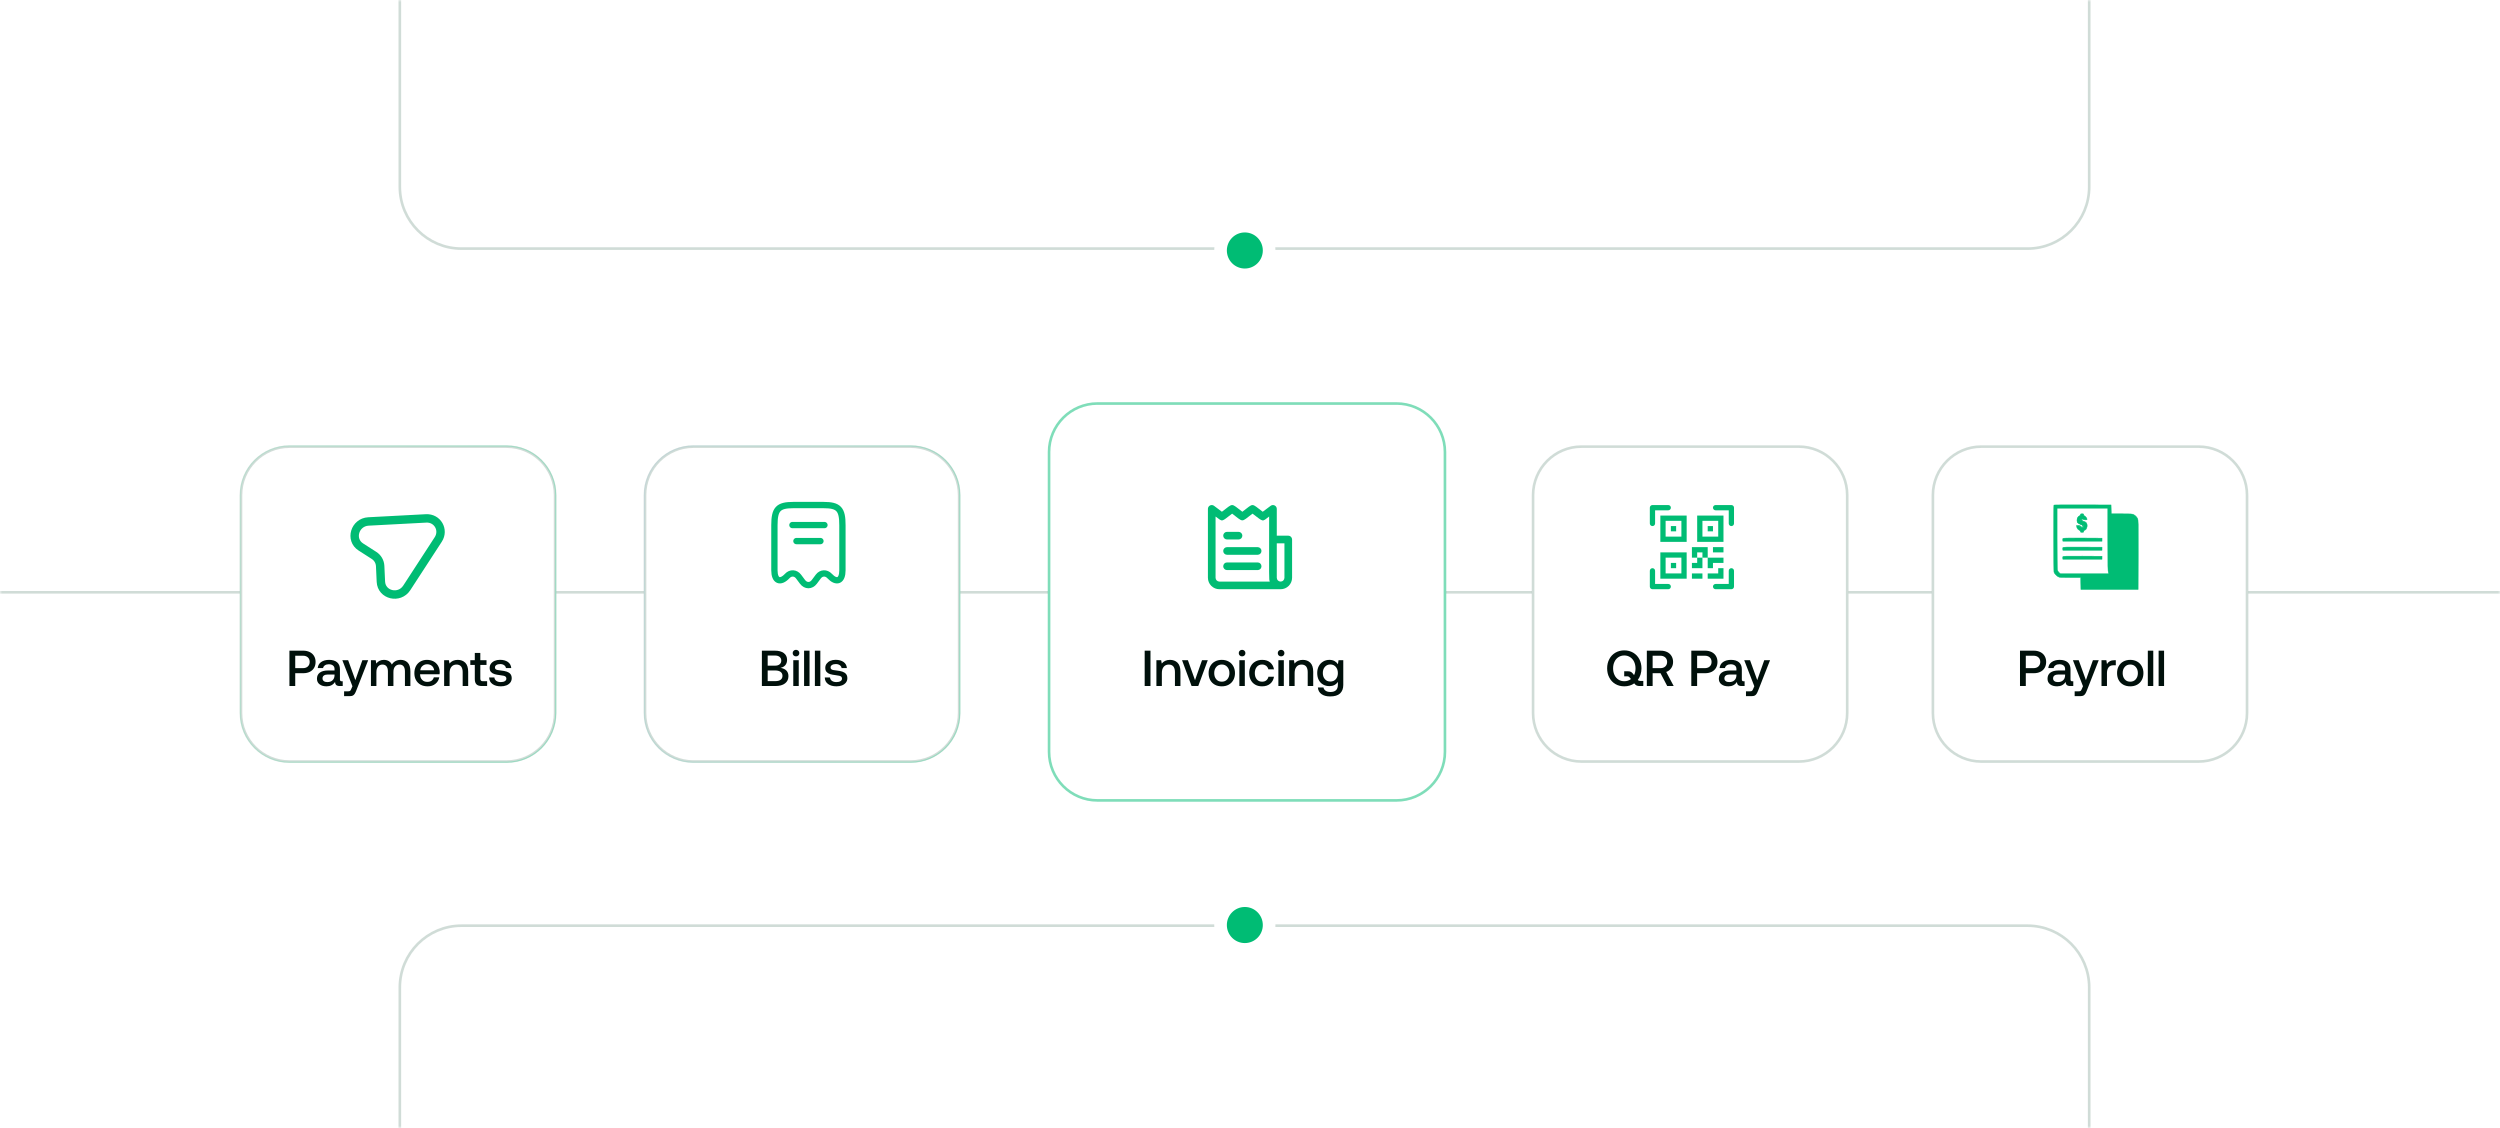<svg width="594" height="268" viewBox="0 0 594 268" fill="none" xmlns="http://www.w3.org/2000/svg">
<mask id="mask0_1_379" style="mask-type:luminance" maskUnits="userSpaceOnUse" x="0" y="0" width="594" height="268">
<path d="M585.12 0H8.88C3.976 0 0 5.136 0 11.471V256.529C0 262.864 3.976 268 8.88 268H585.12C590.024 268 594 262.864 594 256.529V11.471C594 5.136 590.024 0 585.12 0Z" fill="white"/>
</mask>
<g mask="url(#mask0_1_379)">
<path d="M671.033 -32.873H-79.359C-87.452 -32.873 -94.012 -26.296 -94.012 -18.183V126.04C-94.012 134.153 -87.452 140.73 -79.359 140.73H671.033C679.125 140.73 685.685 134.153 685.685 126.04V-18.183C685.685 -26.296 679.125 -32.873 671.033 -32.873Z" stroke="#A3BAB1" stroke-opacity="0.5" stroke-width="0.63"/>
<g filter="url(#filter0_d_1_379)">
<path d="M120.392 103.357H68.758C62.264 103.357 57 108.634 57 115.144V166.907C57 173.417 62.264 178.695 68.758 178.695H120.392C126.885 178.695 132.15 173.417 132.15 166.907V115.144C132.15 108.634 126.885 103.357 120.392 103.357Z" fill="url(#paint0_linear_1_379)"/>
<path d="M120.392 103.613H68.759C62.406 103.613 57.256 108.775 57.256 115.144V166.907C57.256 173.275 62.406 178.438 68.759 178.438H120.392C126.745 178.438 131.895 173.275 131.895 166.907V115.144C131.895 108.775 126.745 103.613 120.392 103.613Z" fill="white" stroke="#A3BAB1" stroke-opacity="0.5" stroke-width="0.628"/>
</g>
<path d="M107.741 116.441H82.207C75.713 116.441 70.449 121.718 70.449 128.228V153.826C70.449 160.336 75.713 165.613 82.207 165.613H107.741C114.235 165.613 119.499 160.336 119.499 153.826V128.228C119.499 121.718 114.235 116.441 107.741 116.441Z" fill="white"/>
<path d="M104.13 128.174L96.648 139.68C94.874 142.412 90.646 141.401 90.499 138.211L90.327 134.494C90.279 133.461 89.738 132.525 88.868 131.967L85.734 129.959C83.046 128.237 84.289 124.079 87.537 123.9L101.242 123.173C103.939 123.03 105.602 125.91 104.13 128.174Z" stroke="#00BC74" stroke-width="2" stroke-linecap="round" stroke-linejoin="round"/>
<path d="M72.08 154.6C72.656 154.6 73.16 154.72 73.604 154.936C74.036 155.152 74.384 155.464 74.624 155.872C74.864 156.28 74.984 156.748 74.984 157.276C74.984 157.816 74.864 158.284 74.624 158.692C74.384 159.1 74.036 159.412 73.604 159.628C73.16 159.844 72.656 159.952 72.08 159.952H70.148V163H68.768V154.6H72.08ZM70.148 158.752H71.96C72.452 158.752 72.848 158.62 73.136 158.356C73.424 158.092 73.58 157.732 73.58 157.276C73.58 156.82 73.436 156.46 73.148 156.196C72.86 155.932 72.464 155.8 71.972 155.8H70.148V158.752ZM81.43 161.872V163H80.746C80.338 163 80.05 162.916 79.882 162.748C79.702 162.58 79.618 162.34 79.618 162.016C79.15 162.724 78.478 163.072 77.59 163.072C76.894 163.072 76.342 162.916 75.934 162.592C75.514 162.28 75.31 161.836 75.31 161.272C75.31 160.648 75.526 160.156 75.982 159.82C76.426 159.484 77.074 159.304 77.938 159.304H79.486V158.932C79.486 158.596 79.366 158.32 79.126 158.128C78.886 157.936 78.55 157.828 78.13 157.828C77.746 157.828 77.434 157.912 77.194 158.08C76.954 158.248 76.81 158.464 76.762 158.728H75.49C75.55 158.116 75.826 157.636 76.306 157.3C76.786 156.964 77.41 156.784 78.19 156.784C79.006 156.784 79.642 156.976 80.098 157.36C80.542 157.744 80.77 158.296 80.77 159.016V161.44C80.77 161.728 80.902 161.872 81.178 161.872H81.43ZM79.486 160.264H77.878C77.47 160.264 77.17 160.348 76.954 160.504C76.738 160.66 76.63 160.888 76.63 161.188C76.63 161.452 76.726 161.668 76.93 161.824C77.134 161.992 77.41 162.064 77.77 162.064C78.298 162.064 78.718 161.92 79.018 161.632C79.318 161.344 79.474 160.96 79.486 160.48V160.264ZM82.716 156.856L84.433 161.596L86.1 156.856H87.481L84.697 163.96C84.552 164.332 84.421 164.62 84.3 164.812C84.18 165.004 84.025 165.16 83.856 165.256C83.677 165.352 83.436 165.4 83.148 165.4H81.757V164.26H82.668C82.909 164.26 83.088 164.224 83.184 164.152C83.281 164.08 83.376 163.9 83.484 163.636L83.737 163.048L81.337 156.856H82.716ZM96.872 157.444C97.292 157.876 97.508 158.572 97.508 159.532V163H96.212V159.544C96.212 159.016 96.104 158.608 95.888 158.32C95.672 158.044 95.348 157.9 94.928 157.9C94.472 157.9 94.124 158.068 93.86 158.38C93.596 158.692 93.476 159.124 93.476 159.676V163H92.168V159.544C92.168 159.004 92.048 158.596 91.832 158.32C91.616 158.044 91.292 157.9 90.872 157.9C90.428 157.9 90.08 158.068 89.816 158.392C89.552 158.728 89.432 159.16 89.432 159.712V163H88.136V156.856H89.264L89.408 157.66C89.84 157.084 90.44 156.796 91.208 156.784C91.64 156.784 92.012 156.88 92.348 157.06C92.672 157.252 92.924 157.528 93.104 157.9C93.32 157.552 93.596 157.276 93.956 157.084C94.304 156.892 94.724 156.784 95.228 156.784C95.9 156.784 96.44 157.012 96.872 157.444ZM98.827 158.284C99.079 157.804 99.427 157.444 99.883 157.18C100.339 156.916 100.855 156.784 101.443 156.784C102.031 156.784 102.547 156.904 103.003 157.144C103.459 157.384 103.807 157.732 104.071 158.164C104.335 158.608 104.467 159.124 104.479 159.712C104.479 159.88 104.467 160.036 104.443 160.204H99.811V160.276C99.835 160.816 100.003 161.236 100.315 161.548C100.615 161.86 101.023 162.016 101.527 162.016C101.923 162.016 102.259 161.932 102.535 161.74C102.799 161.548 102.979 161.284 103.075 160.936H104.371C104.251 161.56 103.951 162.076 103.459 162.472C102.967 162.88 102.355 163.072 101.623 163.072C100.975 163.072 100.423 162.952 99.943 162.688C99.463 162.424 99.103 162.064 98.839 161.584C98.575 161.116 98.455 160.564 98.455 159.94C98.455 159.316 98.575 158.764 98.827 158.284ZM103.159 159.256C103.099 158.812 102.919 158.464 102.619 158.212C102.319 157.96 101.947 157.828 101.491 157.828C101.059 157.828 100.699 157.96 100.387 158.224C100.075 158.488 99.907 158.824 99.859 159.256H103.159ZM110.543 157.456C110.999 157.912 111.239 158.632 111.239 159.616V163H109.931V159.688C109.931 159.112 109.799 158.668 109.559 158.356C109.307 158.056 108.947 157.9 108.467 157.9C107.951 157.9 107.543 158.08 107.255 158.44C106.967 158.8 106.823 159.28 106.823 159.904V163H105.527V156.856H106.655L106.799 157.66C107.255 157.084 107.915 156.784 108.767 156.784C109.487 156.784 110.087 157.012 110.543 157.456ZM112.813 157.996H111.745V156.856H112.813V155.14H114.121V156.856H115.597V157.996H114.121V161.2C114.121 161.44 114.169 161.62 114.265 161.716C114.361 161.812 114.517 161.86 114.757 161.86H115.741V163H114.493C113.905 163 113.473 162.868 113.209 162.592C112.945 162.328 112.813 161.908 112.813 161.332V157.996ZM117.469 160.972C117.493 161.296 117.637 161.56 117.913 161.764C118.189 161.968 118.549 162.064 118.993 162.064C119.377 162.064 119.701 161.992 119.941 161.848C120.181 161.704 120.313 161.5 120.313 161.248C120.313 161.044 120.253 160.888 120.145 160.78C120.025 160.684 119.881 160.612 119.689 160.564C119.497 160.516 119.209 160.468 118.825 160.42C118.285 160.36 117.841 160.276 117.493 160.168C117.145 160.06 116.869 159.892 116.653 159.652C116.437 159.412 116.341 159.1 116.341 158.692C116.341 158.32 116.437 157.984 116.653 157.696C116.869 157.408 117.157 157.18 117.529 157.012C117.901 156.856 118.321 156.772 118.801 156.772C119.569 156.772 120.205 156.952 120.685 157.288C121.165 157.636 121.429 158.116 121.477 158.74H120.217C120.181 158.464 120.037 158.236 119.797 158.056C119.545 157.876 119.233 157.78 118.861 157.78C118.477 157.78 118.177 157.852 117.949 157.996C117.709 158.14 117.601 158.344 117.601 158.584C117.601 158.776 117.649 158.908 117.769 159.004C117.889 159.1 118.033 159.16 118.213 159.196C118.381 159.232 118.669 159.268 119.065 159.316C119.593 159.376 120.037 159.46 120.397 159.58C120.757 159.7 121.045 159.88 121.261 160.132C121.477 160.384 121.585 160.72 121.585 161.152C121.585 161.536 121.465 161.884 121.249 162.172C121.021 162.46 120.709 162.688 120.325 162.844C119.929 163 119.485 163.072 119.005 163.072C118.177 163.072 117.505 162.892 117.001 162.52C116.497 162.148 116.233 161.632 116.221 160.972H117.469Z" fill="#00100B"/>
<g filter="url(#filter1_d_1_379)">
<path d="M216.392 103.352H164.758C158.264 103.352 153 108.629 153 115.14V166.902C153 173.412 158.264 178.69 164.758 178.69H216.392C222.885 178.69 228.15 173.412 228.15 166.902V115.14C228.15 108.629 222.885 103.352 216.392 103.352Z" fill="url(#paint1_linear_1_379)"/>
<path d="M216.392 103.608H164.758C158.406 103.608 153.256 108.771 153.256 115.139V166.902C153.256 173.271 158.406 178.433 164.758 178.433H216.392C222.745 178.433 227.894 173.271 227.894 166.902V115.139C227.894 108.771 222.745 103.608 216.392 103.608Z" fill="white" stroke="#A3BAB1" stroke-opacity="0.5" stroke-width="0.628"/>
</g>
<path d="M203.339 116.435H177.806C171.312 116.435 166.047 121.712 166.047 128.223V153.82C166.047 160.33 171.312 165.608 177.806 165.608H203.339C209.833 165.608 215.097 160.33 215.097 153.82V128.223C215.097 121.712 209.833 116.435 203.339 116.435Z" fill="white"/>
<path d="M187.072 136.835C187.852 135.998 189.041 136.065 189.726 136.978L190.687 138.262C191.457 139.28 192.703 139.28 193.473 138.262L194.434 136.978C195.119 136.065 196.308 135.998 197.088 136.835C198.781 138.642 200.16 138.043 200.16 135.513V124.794C200.169 120.961 199.275 120 195.68 120H188.489C184.894 120 184 120.961 184 124.794V135.504C184 138.043 185.389 138.633 187.072 136.835Z" stroke="#00BC74" stroke-width="1.5" stroke-linecap="round" stroke-linejoin="round"/>
<path d="M188.28 124.756H195.889" stroke="#00BC74" stroke-width="1.5" stroke-linecap="round" stroke-linejoin="round"/>
<path d="M189.231 128.56H194.938" stroke="#00BC74" stroke-width="1.5" stroke-linecap="round" stroke-linejoin="round"/>
<path d="M184.106 154.6C185.018 154.6 185.738 154.792 186.242 155.176C186.746 155.56 187.01 156.1 187.01 156.784C187.01 157.288 186.866 157.708 186.602 158.032C186.338 158.356 185.954 158.572 185.45 158.68C186.698 158.896 187.334 159.556 187.334 160.66C187.334 161.392 187.058 161.968 186.518 162.376C185.978 162.796 185.21 163 184.214 163H181.022V154.6H184.106ZM182.402 158.164H184.142C184.61 158.164 184.97 158.056 185.234 157.84C185.498 157.624 185.63 157.336 185.63 156.952C185.63 156.58 185.498 156.292 185.234 156.076C184.97 155.86 184.61 155.752 184.142 155.752H182.402V158.164ZM182.402 161.836H184.226C184.766 161.836 185.186 161.728 185.474 161.512C185.762 161.296 185.918 160.984 185.918 160.588C185.918 160.18 185.762 159.868 185.474 159.64C185.174 159.424 184.754 159.304 184.226 159.304H182.402V161.836ZM189.696 154.624C189.84 154.768 189.924 154.96 189.924 155.176C189.924 155.404 189.84 155.596 189.696 155.74C189.54 155.884 189.348 155.956 189.132 155.956C188.904 155.956 188.712 155.884 188.568 155.74C188.412 155.596 188.34 155.404 188.34 155.176C188.34 154.96 188.412 154.768 188.568 154.624C188.712 154.48 188.904 154.396 189.132 154.396C189.348 154.396 189.54 154.48 189.696 154.624ZM188.484 156.856H189.78V163H188.484V156.856ZM191.05 154.6H192.346V163H191.05V154.6ZM193.616 154.6H194.912V163H193.616V154.6ZM197.215 160.972C197.239 161.296 197.383 161.56 197.659 161.764C197.935 161.968 198.295 162.064 198.739 162.064C199.123 162.064 199.447 161.992 199.687 161.848C199.927 161.704 200.059 161.5 200.059 161.248C200.059 161.044 199.999 160.888 199.891 160.78C199.771 160.684 199.627 160.612 199.435 160.564C199.243 160.516 198.955 160.468 198.571 160.42C198.031 160.36 197.587 160.276 197.239 160.168C196.891 160.06 196.615 159.892 196.399 159.652C196.183 159.412 196.087 159.1 196.087 158.692C196.087 158.32 196.183 157.984 196.399 157.696C196.615 157.408 196.903 157.18 197.275 157.012C197.647 156.856 198.067 156.772 198.547 156.772C199.315 156.772 199.951 156.952 200.431 157.288C200.911 157.636 201.175 158.116 201.223 158.74H199.963C199.927 158.464 199.783 158.236 199.543 158.056C199.291 157.876 198.979 157.78 198.607 157.78C198.223 157.78 197.923 157.852 197.695 157.996C197.455 158.14 197.347 158.344 197.347 158.584C197.347 158.776 197.395 158.908 197.515 159.004C197.635 159.1 197.779 159.16 197.959 159.196C198.127 159.232 198.415 159.268 198.811 159.316C199.339 159.376 199.783 159.46 200.143 159.58C200.503 159.7 200.791 159.88 201.007 160.132C201.223 160.384 201.331 160.72 201.331 161.152C201.331 161.536 201.211 161.884 200.995 162.172C200.767 162.46 200.455 162.688 200.071 162.844C199.675 163 199.231 163.072 198.751 163.072C197.923 163.072 197.251 162.892 196.747 162.52C196.243 162.148 195.979 161.632 195.967 160.972H197.215Z" fill="#00100B"/>
<g filter="url(#filter2_d_1_379)">
<path d="M331.818 93.108H260.758C254.264 93.108 249 98.385 249 104.896V176.134C249 182.644 254.264 187.922 260.758 187.922H331.818C338.312 187.922 343.577 182.644 343.577 176.134V104.896C343.577 98.385 338.312 93.108 331.818 93.108Z" fill="white"/>
<path d="M331.817 93.365H260.757C254.404 93.365 249.255 98.528 249.255 104.896V176.134C249.255 182.503 254.404 187.666 260.757 187.666H331.817C338.17 187.666 343.32 182.503 343.32 176.134V104.896C343.32 98.528 338.17 93.365 331.817 93.365Z" fill="white" stroke="#00BC74" stroke-opacity="0.5" stroke-width="0.628"/>
</g>
<path d="M315.056 109.508H276.715C270.221 109.508 264.957 114.785 264.957 121.295V159.733C264.957 166.243 270.221 171.521 276.715 171.521H315.056C321.55 171.521 326.815 166.243 326.815 159.733V121.295C326.815 114.785 321.55 109.508 315.056 109.508Z" fill="white"/>
<path d="M306.091 127.273H303.364V120.909C303.364 120.74 303.317 120.575 303.228 120.431C303.139 120.288 303.012 120.171 302.861 120.096C302.71 120.02 302.541 119.988 302.373 120.004C302.205 120.019 302.044 120.08 301.909 120.182L300.027 121.591C297.191 119.473 298 119.473 295.182 121.591C292.355 119.473 293.155 119.473 290.327 121.591L288.455 120.182C288.319 120.08 288.159 120.019 287.991 120.004C287.823 119.988 287.654 120.02 287.503 120.096C287.351 120.171 287.225 120.288 287.136 120.431C287.047 120.575 287 120.74 287 120.909V137.273C287 137.996 287.287 138.69 287.799 139.201C288.31 139.713 289.004 140 289.727 140H304.273C304.996 140 305.69 139.713 306.201 139.201C306.713 138.69 307 137.996 307 137.273V128.182C307 127.941 306.904 127.709 306.734 127.539C306.563 127.368 306.332 127.273 306.091 127.273ZM289.727 138.182C289.486 138.182 289.255 138.086 289.084 137.916C288.914 137.745 288.818 137.514 288.818 137.273V122.727C290.636 124.064 290.1 124.036 292.755 122.045C295.573 124.164 294.773 124.164 297.6 122.045C300.327 124.082 299.8 124.036 301.545 122.727C301.545 137.955 301.473 137.545 301.7 138.182H289.727ZM305.182 137.273C305.182 137.514 305.086 137.745 304.916 137.916C304.745 138.086 304.514 138.182 304.273 138.182C304.032 138.182 303.8 138.086 303.63 137.916C303.459 137.745 303.364 137.514 303.364 137.273V129.091H305.182V137.273Z" fill="#00BC74"/>
<path d="M291.545 128.182H294.273C294.514 128.182 294.745 128.086 294.916 127.916C295.086 127.745 295.182 127.514 295.182 127.273C295.182 127.032 295.086 126.8 294.916 126.63C294.745 126.459 294.514 126.364 294.273 126.364H291.545C291.304 126.364 291.073 126.459 290.903 126.63C290.732 126.8 290.636 127.032 290.636 127.273C290.636 127.514 290.732 127.745 290.903 127.916C291.073 128.086 291.304 128.182 291.545 128.182Z" fill="#00BC74"/>
<path d="M298.818 130H291.545C291.304 130 291.073 130.096 290.903 130.266C290.732 130.437 290.636 130.668 290.636 130.909C290.636 131.15 290.732 131.381 290.903 131.552C291.073 131.722 291.304 131.818 291.545 131.818H298.818C299.059 131.818 299.29 131.722 299.461 131.552C299.631 131.381 299.727 131.15 299.727 130.909C299.727 130.668 299.631 130.437 299.461 130.266C299.29 130.096 299.059 130 298.818 130Z" fill="#00BC74"/>
<path d="M298.818 133.636H291.545C291.304 133.636 291.073 133.732 290.903 133.903C290.732 134.073 290.636 134.304 290.636 134.545C290.636 134.787 290.732 135.018 290.903 135.188C291.073 135.359 291.304 135.455 291.545 135.455H298.818C299.059 135.455 299.29 135.359 299.461 135.188C299.631 135.018 299.727 134.787 299.727 134.545C299.727 134.304 299.631 134.073 299.461 133.903C299.29 133.732 299.059 133.636 298.818 133.636Z" fill="#00BC74"/>
<path d="M271.975 154.6H273.355V163H271.975V154.6ZM279.777 157.456C280.233 157.912 280.473 158.632 280.473 159.616V163H279.165V159.688C279.165 159.112 279.033 158.668 278.793 158.356C278.541 158.056 278.181 157.9 277.701 157.9C277.185 157.9 276.777 158.08 276.489 158.44C276.201 158.8 276.057 159.28 276.057 159.904V163H274.761V156.856H275.889L276.033 157.66C276.489 157.084 277.149 156.784 278.001 156.784C278.721 156.784 279.321 157.012 279.777 157.456ZM280.852 156.856H282.244L283.936 161.608L285.604 156.856H286.972L284.704 163H283.12L280.852 156.856ZM288.654 162.688C288.174 162.424 287.814 162.064 287.55 161.584C287.286 161.104 287.166 160.552 287.166 159.928C287.166 159.316 287.286 158.776 287.55 158.296C287.814 157.816 288.174 157.444 288.654 157.18C289.134 156.916 289.674 156.784 290.298 156.784C290.91 156.784 291.45 156.916 291.93 157.18C292.41 157.444 292.77 157.816 293.034 158.296C293.298 158.776 293.43 159.316 293.43 159.928C293.43 160.552 293.298 161.104 293.034 161.584C292.77 162.064 292.41 162.424 291.93 162.688C291.45 162.952 290.91 163.072 290.298 163.072C289.674 163.072 289.134 162.952 288.654 162.688ZM291.606 161.404C291.942 161.02 292.11 160.528 292.11 159.928C292.11 159.328 291.942 158.848 291.606 158.464C291.27 158.08 290.838 157.888 290.298 157.888C289.746 157.888 289.314 158.08 288.99 158.464C288.654 158.848 288.498 159.328 288.498 159.928C288.498 160.528 288.654 161.02 288.99 161.404C289.314 161.788 289.746 161.968 290.298 161.968C290.838 161.968 291.27 161.788 291.606 161.404ZM295.684 154.624C295.828 154.768 295.912 154.96 295.912 155.176C295.912 155.404 295.828 155.596 295.684 155.74C295.528 155.884 295.336 155.956 295.12 155.956C294.892 155.956 294.7 155.884 294.556 155.74C294.4 155.596 294.328 155.404 294.328 155.176C294.328 154.96 294.4 154.768 294.556 154.624C294.7 154.48 294.892 154.396 295.12 154.396C295.336 154.396 295.528 154.48 295.684 154.624ZM294.472 156.856H295.768V163H294.472V156.856ZM301.778 162.472C301.274 162.88 300.638 163.072 299.87 163.072C299.258 163.072 298.718 162.952 298.262 162.688C297.794 162.424 297.434 162.052 297.182 161.572C296.93 161.092 296.81 160.54 296.81 159.916C296.81 159.292 296.93 158.752 297.194 158.272C297.446 157.804 297.806 157.444 298.274 157.18C298.742 156.916 299.282 156.784 299.906 156.784C300.674 156.784 301.298 156.988 301.79 157.396C302.27 157.804 302.582 158.344 302.702 159.04H301.37C301.274 158.692 301.106 158.416 300.842 158.2C300.578 157.996 300.254 157.888 299.87 157.888C299.342 157.888 298.922 158.08 298.61 158.452C298.298 158.836 298.142 159.316 298.142 159.916C298.142 160.528 298.298 161.02 298.61 161.404C298.922 161.788 299.342 161.968 299.87 161.968C300.266 161.968 300.602 161.872 300.866 161.656C301.13 161.44 301.298 161.152 301.382 160.792H302.702C302.582 161.512 302.27 162.064 301.778 162.472ZM304.954 154.624C305.098 154.768 305.182 154.96 305.182 155.176C305.182 155.404 305.098 155.596 304.954 155.74C304.798 155.884 304.606 155.956 304.39 155.956C304.162 155.956 303.97 155.884 303.826 155.74C303.67 155.596 303.598 155.404 303.598 155.176C303.598 154.96 303.67 154.768 303.826 154.624C303.97 154.48 304.162 154.396 304.39 154.396C304.606 154.396 304.798 154.48 304.954 154.624ZM303.742 156.856H305.038V163H303.742V156.856ZM311.324 157.456C311.78 157.912 312.02 158.632 312.02 159.616V163H310.712V159.688C310.712 159.112 310.58 158.668 310.34 158.356C310.088 158.056 309.728 157.9 309.248 157.9C308.732 157.9 308.324 158.08 308.036 158.44C307.748 158.8 307.604 159.28 307.604 159.904V163H306.308V156.856H307.436L307.58 157.66C308.036 157.084 308.696 156.784 309.548 156.784C310.268 156.784 310.868 157.012 311.324 157.456ZM319.163 156.856V162.748C319.163 163.612 318.899 164.284 318.395 164.764C317.879 165.244 317.087 165.472 316.019 165.472C315.179 165.472 314.507 165.292 313.991 164.92C313.463 164.548 313.175 164.02 313.127 163.336H314.447C314.519 163.684 314.711 163.948 314.999 164.14C315.287 164.332 315.659 164.416 316.115 164.416C317.291 164.416 317.879 163.852 317.879 162.7V162.016C317.423 162.688 316.763 163.024 315.875 163.024C315.311 163.024 314.807 162.904 314.375 162.652C313.931 162.4 313.583 162.04 313.343 161.572C313.091 161.104 312.971 160.552 312.971 159.904C312.971 159.292 313.091 158.752 313.343 158.272C313.595 157.804 313.943 157.444 314.387 157.18C314.819 156.916 315.323 156.784 315.875 156.784C316.331 156.784 316.739 156.88 317.075 157.06C317.411 157.252 317.675 157.504 317.891 157.816L318.035 156.856H319.163ZM317.387 161.38C317.711 161.008 317.879 160.528 317.879 159.928C317.879 159.328 317.711 158.836 317.387 158.452C317.051 158.068 316.619 157.876 316.091 157.876C315.551 157.876 315.119 158.068 314.795 158.44C314.459 158.824 314.303 159.304 314.303 159.904C314.303 160.504 314.459 160.996 314.795 161.368C315.119 161.752 315.551 161.932 316.091 161.932C316.619 161.932 317.051 161.752 317.387 161.38Z" fill="#00100B"/>
<g filter="url(#filter3_d_1_379)">
<path d="M427.392 103.352H375.758C369.264 103.352 364 108.629 364 115.14V166.902C364 173.412 369.264 178.69 375.758 178.69H427.392C433.885 178.69 439.15 173.412 439.15 166.902V115.14C439.15 108.629 433.885 103.352 427.392 103.352Z" fill="white"/>
<path d="M427.392 103.608H375.758C369.406 103.608 364.256 108.771 364.256 115.139V166.902C364.256 173.271 369.406 178.433 375.758 178.433H427.392C433.745 178.433 438.894 173.271 438.894 166.902V115.139C438.894 108.771 433.745 103.608 427.392 103.608Z" stroke="#A3BAB1" stroke-opacity="0.5" stroke-width="0.628"/>
</g>
<path d="M414.204 116.676H388.67C382.177 116.676 376.912 121.953 376.912 128.463V154.061C376.912 160.571 382.177 165.849 388.67 165.849H414.204C420.698 165.849 425.962 160.571 425.962 154.061V128.463C425.962 121.953 420.698 116.676 414.204 116.676Z" fill="white"/>
<g clip-path="url(#clip0_1_379)">
<path d="M392 120.624C392 120.458 392.066 120.299 392.183 120.182C392.3 120.065 392.459 119.999 392.625 119.999H396.375C396.541 119.999 396.7 120.065 396.817 120.182C396.934 120.299 397 120.458 397 120.624C397 120.79 396.934 120.949 396.817 121.066C396.7 121.183 396.541 121.249 396.375 121.249H393.25V124.374C393.25 124.54 393.184 124.699 393.067 124.816C392.95 124.933 392.791 124.999 392.625 124.999C392.459 124.999 392.3 124.933 392.183 124.816C392.066 124.699 392 124.54 392 124.374V120.624ZM407 120.624C407 120.458 407.066 120.299 407.183 120.182C407.3 120.065 407.459 119.999 407.625 119.999H411.375C411.541 119.999 411.7 120.065 411.817 120.182C411.934 120.299 412 120.458 412 120.624V124.374C412 124.54 411.934 124.699 411.817 124.816C411.7 124.933 411.541 124.999 411.375 124.999C411.209 124.999 411.05 124.933 410.933 124.816C410.816 124.699 410.75 124.54 410.75 124.374V121.249H407.625C407.459 121.249 407.3 121.183 407.183 121.066C407.066 120.949 407 120.79 407 120.624ZM392.625 134.999C392.791 134.999 392.95 135.065 393.067 135.182C393.184 135.299 393.25 135.458 393.25 135.624V138.749H396.375C396.541 138.749 396.7 138.815 396.817 138.932C396.934 139.049 397 139.208 397 139.374C397 139.54 396.934 139.699 396.817 139.816C396.7 139.933 396.541 139.999 396.375 139.999H392.625C392.459 139.999 392.3 139.933 392.183 139.816C392.066 139.699 392 139.54 392 139.374V135.624C392 135.458 392.066 135.299 392.183 135.182C392.3 135.065 392.459 134.999 392.625 134.999ZM411.375 134.999C411.541 134.999 411.7 135.065 411.817 135.182C411.934 135.299 412 135.458 412 135.624V139.374C412 139.54 411.934 139.699 411.817 139.816C411.7 139.933 411.541 139.999 411.375 139.999H407.625C407.459 139.999 407.3 139.933 407.183 139.816C407.066 139.699 407 139.54 407 139.374C407 139.208 407.066 139.049 407.183 138.932C407.3 138.815 407.459 138.749 407.625 138.749H410.75V135.624C410.75 135.458 410.816 135.299 410.933 135.182C411.05 135.065 411.209 134.999 411.375 134.999ZM397 124.999H398.25V126.249H397V124.999Z" fill="#00BC74"/>
<path d="M400.75 122.499H394.5V128.749H400.75V122.499ZM395.75 123.749H399.5V127.499H395.75V123.749ZM398.25 133.749H397V134.999H398.25V133.749Z" fill="#00BC74"/>
<path d="M400.75 131.246H394.5V137.496H400.75V131.246ZM395.75 132.496H399.5V136.246H395.75V132.496ZM405.75 124.996H407V126.246H405.75V124.996Z" fill="#00BC74"/>
<path d="M403.249 122.499H409.499V128.749H403.249V122.499ZM404.499 123.749V127.499H408.249V123.749H404.499ZM401.999 129.999V132.499H403.249V133.749H401.999V134.999H404.499V132.499H405.749V134.999H406.999V133.749H409.499V132.499H405.749V129.999H401.999ZM404.499 132.499H403.249V131.249H404.499V132.499ZM409.499 134.999H408.249V136.249H405.749V137.499H409.499V134.999ZM404.499 137.499V136.249H401.999V137.499H404.499Z" fill="#00BC74"/>
<path d="M406.999 131.247H409.499V129.997H406.999V131.247Z" fill="#00BC74"/>
</g>
<path d="M390.448 161.788V163H389.632C389.296 163 389.044 162.964 388.852 162.868C388.66 162.772 388.492 162.628 388.336 162.412L388.3 162.364C387.628 162.844 386.836 163.072 385.936 163.072C385.144 163.072 384.436 162.892 383.812 162.52C383.188 162.16 382.708 161.644 382.372 160.996C382.024 160.348 381.856 159.616 381.856 158.8C381.856 157.984 382.024 157.252 382.372 156.604C382.708 155.956 383.188 155.452 383.812 155.08C384.436 154.72 385.144 154.528 385.936 154.528C386.728 154.528 387.424 154.72 388.048 155.08C388.672 155.452 389.152 155.956 389.5 156.604C389.836 157.252 390.016 157.984 390.016 158.8C390.016 159.328 389.932 159.832 389.788 160.3C389.632 160.768 389.416 161.188 389.14 161.56C389.284 161.716 389.476 161.788 389.716 161.788H390.448ZM387.508 161.344L387.328 161.104C387.22 160.96 387.112 160.864 387.016 160.792C386.908 160.732 386.788 160.696 386.656 160.696H385.912V159.496H386.812C387.1 159.496 387.34 159.544 387.508 159.64C387.676 159.736 387.844 159.88 388 160.084L388.252 160.408C388.48 159.952 388.6 159.412 388.6 158.8C388.6 158.224 388.48 157.696 388.264 157.228C388.036 156.76 387.724 156.4 387.316 156.136C386.908 155.872 386.452 155.74 385.936 155.74C385.408 155.74 384.952 155.872 384.544 156.136C384.136 156.4 383.824 156.76 383.608 157.228C383.38 157.696 383.272 158.224 383.272 158.8C383.272 159.388 383.38 159.916 383.608 160.384C383.824 160.852 384.136 161.212 384.544 161.476C384.952 161.74 385.408 161.86 385.936 161.86C386.536 161.86 387.052 161.692 387.508 161.344ZM394.598 154.6C395.174 154.6 395.69 154.72 396.134 154.936C396.566 155.152 396.914 155.464 397.154 155.872C397.394 156.28 397.526 156.748 397.526 157.276C397.526 157.84 397.37 158.332 397.082 158.752C396.782 159.184 396.386 159.484 395.894 159.652L397.67 163H396.134L394.538 159.952H392.666V163H391.286V154.6H394.598ZM392.666 158.752H394.49C394.982 158.752 395.378 158.62 395.666 158.356C395.954 158.092 396.11 157.732 396.11 157.276C396.11 156.832 395.954 156.472 395.666 156.208C395.378 155.944 394.982 155.8 394.49 155.8H392.666V158.752ZM405.168 154.6C405.744 154.6 406.248 154.72 406.692 154.936C407.124 155.152 407.472 155.464 407.712 155.872C407.952 156.28 408.072 156.748 408.072 157.276C408.072 157.816 407.952 158.284 407.712 158.692C407.472 159.1 407.124 159.412 406.692 159.628C406.248 159.844 405.744 159.952 405.168 159.952H403.236V163H401.856V154.6H405.168ZM403.236 158.752H405.048C405.54 158.752 405.936 158.62 406.224 158.356C406.512 158.092 406.668 157.732 406.668 157.276C406.668 156.82 406.524 156.46 406.236 156.196C405.948 155.932 405.552 155.8 405.06 155.8H403.236V158.752ZM414.518 161.872V163H413.834C413.426 163 413.138 162.916 412.97 162.748C412.79 162.58 412.706 162.34 412.706 162.016C412.238 162.724 411.566 163.072 410.678 163.072C409.982 163.072 409.43 162.916 409.022 162.592C408.602 162.28 408.398 161.836 408.398 161.272C408.398 160.648 408.614 160.156 409.07 159.82C409.514 159.484 410.162 159.304 411.026 159.304H412.574V158.932C412.574 158.596 412.454 158.32 412.214 158.128C411.974 157.936 411.638 157.828 411.218 157.828C410.834 157.828 410.522 157.912 410.282 158.08C410.042 158.248 409.898 158.464 409.85 158.728H408.578C408.638 158.116 408.914 157.636 409.394 157.3C409.874 156.964 410.498 156.784 411.278 156.784C412.094 156.784 412.73 156.976 413.186 157.36C413.63 157.744 413.858 158.296 413.858 159.016V161.44C413.858 161.728 413.99 161.872 414.266 161.872H414.518ZM412.574 160.264H410.966C410.558 160.264 410.258 160.348 410.042 160.504C409.826 160.66 409.718 160.888 409.718 161.188C409.718 161.452 409.814 161.668 410.018 161.824C410.222 161.992 410.498 162.064 410.858 162.064C411.386 162.064 411.806 161.92 412.106 161.632C412.406 161.344 412.562 160.96 412.574 160.48V160.264ZM415.804 156.856L417.52 161.596L419.188 156.856H420.568L417.784 163.96C417.64 164.332 417.508 164.62 417.388 164.812C417.268 165.004 417.112 165.16 416.944 165.256C416.764 165.352 416.524 165.4 416.236 165.4H414.844V164.26H415.756C415.996 164.26 416.176 164.224 416.272 164.152C416.368 164.08 416.464 163.9 416.572 163.636L416.824 163.048L414.424 156.856H415.804Z" fill="#00100B"/>
<g filter="url(#filter4_d_1_379)">
<path d="M522.392 103.352H470.758C464.264 103.352 459 108.629 459 115.14V166.902C459 173.412 464.264 178.69 470.758 178.69H522.392C528.885 178.69 534.15 173.412 534.15 166.902V115.14C534.15 108.629 528.885 103.352 522.392 103.352Z" fill="white"/>
<path d="M522.392 103.608H470.758C464.406 103.608 459.256 108.771 459.256 115.139V166.902C459.256 173.271 464.406 178.433 470.758 178.433H522.392C528.745 178.433 533.894 173.271 533.894 166.902V115.139C533.894 108.771 528.745 103.608 522.392 103.608Z" stroke="#A3BAB1" stroke-opacity="0.5" stroke-width="0.628"/>
</g>
<path d="M509.562 116.435H484.029C477.535 116.435 472.27 121.712 472.27 128.223V153.82C472.27 160.33 477.535 165.608 484.029 165.608H509.562C516.056 165.608 521.32 160.33 521.32 153.82V128.223C521.32 121.712 516.056 116.435 509.562 116.435Z" fill="white"/>
<path d="M483.262 154.6C483.838 154.6 484.342 154.72 484.786 154.936C485.218 155.152 485.566 155.464 485.806 155.872C486.046 156.28 486.166 156.748 486.166 157.276C486.166 157.816 486.046 158.284 485.806 158.692C485.566 159.1 485.218 159.412 484.786 159.628C484.342 159.844 483.838 159.952 483.262 159.952H481.33V163H479.95V154.6H483.262ZM481.33 158.752H483.142C483.634 158.752 484.03 158.62 484.318 158.356C484.606 158.092 484.762 157.732 484.762 157.276C484.762 156.82 484.618 156.46 484.33 156.196C484.042 155.932 483.646 155.8 483.154 155.8H481.33V158.752ZM492.612 161.872V163H491.928C491.52 163 491.232 162.916 491.064 162.748C490.884 162.58 490.8 162.34 490.8 162.016C490.332 162.724 489.66 163.072 488.772 163.072C488.076 163.072 487.524 162.916 487.116 162.592C486.696 162.28 486.492 161.836 486.492 161.272C486.492 160.648 486.708 160.156 487.164 159.82C487.608 159.484 488.256 159.304 489.12 159.304H490.668V158.932C490.668 158.596 490.548 158.32 490.308 158.128C490.068 157.936 489.732 157.828 489.312 157.828C488.928 157.828 488.616 157.912 488.376 158.08C488.136 158.248 487.992 158.464 487.944 158.728H486.672C486.732 158.116 487.008 157.636 487.488 157.3C487.968 156.964 488.592 156.784 489.372 156.784C490.188 156.784 490.824 156.976 491.28 157.36C491.724 157.744 491.952 158.296 491.952 159.016V161.44C491.952 161.728 492.084 161.872 492.36 161.872H492.612ZM490.668 160.264H489.06C488.652 160.264 488.352 160.348 488.136 160.504C487.92 160.66 487.812 160.888 487.812 161.188C487.812 161.452 487.908 161.668 488.112 161.824C488.316 161.992 488.592 162.064 488.952 162.064C489.48 162.064 489.9 161.92 490.2 161.632C490.5 161.344 490.656 160.96 490.668 160.48V160.264ZM493.898 156.856L495.614 161.596L497.282 156.856H498.662L495.878 163.96C495.734 164.332 495.602 164.62 495.482 164.812C495.362 165.004 495.206 165.16 495.038 165.256C494.858 165.352 494.618 165.4 494.33 165.4H492.938V164.26H493.85C494.09 164.26 494.27 164.224 494.366 164.152C494.462 164.08 494.558 163.9 494.666 163.636L494.918 163.048L492.518 156.856H493.898ZM502.714 156.856V158.068H502.138C501.598 158.068 501.214 158.248 500.974 158.596C500.734 158.944 500.614 159.388 500.614 159.916V163H499.318V156.856H500.47L500.614 157.78C500.782 157.492 501.01 157.276 501.298 157.108C501.574 156.94 501.946 156.856 502.426 156.856H502.714ZM504.503 162.688C504.023 162.424 503.663 162.064 503.399 161.584C503.135 161.104 503.015 160.552 503.015 159.928C503.015 159.316 503.135 158.776 503.399 158.296C503.663 157.816 504.023 157.444 504.503 157.18C504.983 156.916 505.523 156.784 506.147 156.784C506.759 156.784 507.299 156.916 507.779 157.18C508.259 157.444 508.619 157.816 508.883 158.296C509.147 158.776 509.279 159.316 509.279 159.928C509.279 160.552 509.147 161.104 508.883 161.584C508.619 162.064 508.259 162.424 507.779 162.688C507.299 162.952 506.759 163.072 506.147 163.072C505.523 163.072 504.983 162.952 504.503 162.688ZM507.455 161.404C507.791 161.02 507.959 160.528 507.959 159.928C507.959 159.328 507.791 158.848 507.455 158.464C507.119 158.08 506.687 157.888 506.147 157.888C505.595 157.888 505.163 158.08 504.839 158.464C504.503 158.848 504.347 159.328 504.347 159.928C504.347 160.528 504.503 161.02 504.839 161.404C505.163 161.788 505.595 161.968 506.147 161.968C506.687 161.968 507.119 161.788 507.455 161.404ZM510.322 154.6H511.618V163H510.322V154.6ZM512.888 154.6H514.184V163H512.888V154.6Z" fill="#00100B"/>
<path d="M501.692 129.047C501.692 129.047 501.692 129.047 501.692 129.047C501.701 130.753 501.712 132.336 501.724 133.512C501.73 134.101 501.737 134.587 501.743 134.937C501.746 135.111 501.75 135.252 501.753 135.353C501.756 135.457 501.76 135.516 501.762 135.532L501.762 135.532C501.787 135.687 501.921 135.9 502.111 136.057L502.111 136.057L502.113 136.058C502.241 136.173 502.331 136.238 502.432 136.275C502.532 136.312 502.648 136.323 502.83 136.323C503.012 136.323 503.127 136.312 503.228 136.275C503.328 136.238 503.419 136.173 503.547 136.058L503.547 136.058L503.548 136.057C503.633 135.985 503.719 135.883 503.791 135.777C503.863 135.672 503.918 135.565 503.943 135.482C503.943 135.482 503.943 135.483 503.943 135.483L503.991 135.495C503.938 135.675 503.759 135.943 503.58 136.095C503.321 136.328 503.196 136.373 502.83 136.373C502.464 136.373 502.338 136.328 502.079 136.095C501.883 135.934 501.74 135.71 501.713 135.54L501.642 129.047L501.692 129.047ZM501.692 129.047L501.674 122.9M501.692 129.047L501.674 122.9M501.674 122.9H503.035H504.357M488.016 120.028C488.017 120.025 488.02 120.019 488.026 120.013C488.033 120.006 488.04 120.002 488.042 120.001C488.046 119.999 488.05 119.998 488.052 119.997C488.057 119.996 488.062 119.995 488.066 119.994C488.074 119.993 488.085 119.992 488.098 119.991C488.124 119.989 488.161 119.987 488.207 119.985C488.301 119.981 488.437 119.977 488.611 119.974C488.958 119.967 489.457 119.962 490.07 119.958C491.296 119.95 492.98 119.948 494.825 119.952H494.825L501.535 119.979L501.583 119.979L501.584 120.028L501.611 121.076L501.637 122.084H504.089C505.152 122.084 505.79 122.088 506.192 122.108C506.593 122.129 506.768 122.164 506.9 122.233C507.31 122.443 507.684 122.809 507.886 123.204L507.886 123.204C507.973 123.377 508.014 123.542 508.035 124.644C508.055 125.749 508.052 127.807 508.043 131.779V131.779L508.017 140L508.016 140.05H507.967H501.222H494.477H494.428L494.427 140.001L494.4 138.595L494.374 137.229H491.922C490.774 137.229 490.141 137.225 489.755 137.201C489.366 137.177 489.223 137.134 489.059 137.054L489.059 137.054L489.058 137.053C488.863 136.951 488.642 136.768 488.454 136.569C488.266 136.37 488.104 136.149 488.034 135.97L488.034 135.97L488.033 135.969C488.03 135.959 488.028 135.946 488.027 135.935C488.025 135.923 488.024 135.907 488.022 135.888C488.02 135.851 488.017 135.799 488.014 135.735C488.009 135.607 488.004 135.426 488 135.201C487.991 134.751 487.983 134.122 487.976 133.374C487.962 131.878 487.954 129.906 487.951 127.939C487.948 125.972 487.951 124.01 487.961 122.534C487.966 121.797 487.973 121.18 487.981 120.745C487.986 120.528 487.99 120.355 487.996 120.236C487.998 120.176 488.001 120.129 488.004 120.095C488.005 120.079 488.007 120.065 488.009 120.054C488.009 120.049 488.011 120.043 488.012 120.038C488.013 120.035 488.014 120.032 488.016 120.028ZM500.952 136.07L500.952 136.069C500.92 135.99 500.897 135.864 500.879 135.623C500.86 135.382 500.847 135.019 500.838 134.464C500.819 133.353 500.814 131.465 500.814 128.215V120.751H494.789H488.765V127.883C488.765 129.92 488.774 131.756 488.789 133.108C488.797 133.784 488.806 134.339 488.817 134.738C488.823 134.937 488.829 135.097 488.835 135.214C488.838 135.272 488.841 135.319 488.844 135.354C488.847 135.391 488.85 135.412 488.852 135.42L488.852 135.42L488.853 135.421C488.904 135.635 489.041 135.868 489.231 136.041L489.231 136.041L489.538 136.323H495.326H501.057L500.952 136.07Z" fill="#00BC74" stroke="#00BC74" stroke-width="0.1"/>
<path d="M494.298 125.089L494.346 125.074C494.371 125.152 494.454 125.224 494.569 125.266C494.682 125.308 494.812 125.315 494.914 125.275C494.944 125.263 494.966 125.241 494.979 125.205C494.994 125.167 494.998 125.113 494.99 125.042C494.984 124.996 494.974 124.961 494.958 124.931C494.943 124.901 494.919 124.874 494.88 124.845C494.8 124.785 494.662 124.725 494.415 124.635C494.07 124.509 493.837 124.389 493.691 124.235C493.542 124.077 493.489 123.888 493.489 123.638C493.489 123.168 493.701 122.763 494.052 122.582L494.052 122.582C494.128 122.544 494.189 122.496 494.231 122.447C494.274 122.397 494.293 122.35 494.293 122.313C494.293 122.272 494.297 122.234 494.311 122.201C494.327 122.165 494.353 122.139 494.389 122.121C494.423 122.105 494.465 122.096 494.515 122.091C494.565 122.085 494.626 122.084 494.7 122.084C494.781 122.084 494.845 122.085 494.897 122.09C494.947 122.095 494.991 122.105 495.026 122.126C495.063 122.149 495.084 122.182 495.095 122.223C495.106 122.26 495.108 122.306 495.108 122.358C495.108 122.414 495.12 122.462 495.136 122.493C495.155 122.528 495.171 122.532 495.174 122.532C495.204 122.532 495.236 122.542 495.266 122.556C495.296 122.57 495.328 122.59 495.36 122.614C495.425 122.661 495.495 122.726 495.562 122.798C495.694 122.941 495.821 123.12 495.865 123.256L495.865 123.256L495.865 123.257C495.878 123.304 495.889 123.347 495.888 123.384C495.888 123.403 495.884 123.423 495.874 123.442C495.864 123.461 495.849 123.476 495.831 123.487C495.797 123.508 495.751 123.517 495.697 123.521C495.641 123.526 495.569 123.527 495.477 123.527C495.349 123.527 495.235 123.513 495.143 123.488C495.052 123.464 494.976 123.427 494.931 123.376L494.931 123.376L494.93 123.375C494.804 123.226 494.558 123.25 494.439 123.441L494.439 123.441C494.409 123.488 494.4 123.519 494.401 123.54C494.402 123.559 494.412 123.581 494.452 123.61C494.492 123.64 494.558 123.672 494.656 123.709C494.754 123.745 494.882 123.785 495.045 123.832L495.045 123.832C495.187 123.873 495.324 123.931 495.441 123.997C495.556 124.062 495.654 124.138 495.714 124.217C495.918 124.48 495.95 124.889 495.868 125.244C495.827 125.422 495.756 125.591 495.659 125.725C495.563 125.858 495.44 125.96 495.293 125.997L495.293 125.997L495.292 125.998C495.217 126.014 495.174 126.04 495.148 126.071C495.122 126.103 495.108 126.148 495.108 126.218C495.108 126.265 495.106 126.308 495.095 126.344C495.084 126.383 495.062 126.416 495.026 126.438C494.992 126.459 494.948 126.469 494.897 126.475C494.846 126.481 494.781 126.482 494.7 126.482C494.626 126.482 494.565 126.481 494.515 126.476C494.465 126.47 494.423 126.462 494.389 126.445C494.353 126.427 494.327 126.401 494.311 126.366C494.297 126.332 494.293 126.294 494.293 126.253C494.293 126.221 494.274 126.176 494.233 126.126C494.193 126.078 494.135 126.03 494.069 125.993C493.72 125.808 493.502 125.555 493.436 125.206L493.436 125.206L493.383 124.919L493.371 124.86H493.432H493.834C493.998 124.86 494.112 124.868 494.191 124.899C494.233 124.915 494.266 124.938 494.292 124.968C494.317 124.999 494.334 125.035 494.346 125.074L494.298 125.089ZM494.298 125.089C494.361 125.286 494.7 125.412 494.933 125.322M494.298 125.089C494.254 124.946 494.164 124.91 493.834 124.91L494.933 125.322M494.933 125.322C495.022 125.286 495.058 125.188 495.04 125.035C495.013 124.838 494.924 124.767 494.432 124.588C493.744 124.337 493.539 124.122 493.539 123.638C493.539 123.182 493.744 122.796 494.075 122.626L494.933 125.322ZM494.397 123.414C494.271 123.611 494.379 123.692 495.031 123.88L494.397 123.414ZM494.397 123.414C494.531 123.199 494.816 123.164 494.968 123.343L494.397 123.414Z" fill="#00BC74" stroke="#00BC74" stroke-width="0.1"/>
<path d="M490.133 127.973L490.133 127.973L490.133 127.972C490.148 127.937 490.181 127.919 490.214 127.907C490.249 127.895 490.299 127.885 490.365 127.876C490.498 127.86 490.711 127.848 491.042 127.84C491.705 127.824 492.851 127.824 494.808 127.833L494.808 127.833L499.391 127.86L499.44 127.86V127.91V128.224V128.537V128.587H499.39H494.789H490.189H490.145L490.139 128.543L490.112 128.338C490.103 128.276 490.101 128.205 490.104 128.141C490.107 128.078 490.117 128.016 490.133 127.973Z" fill="#00BC74" stroke="#00BC74" stroke-width="0.1"/>
<path d="M490.133 130.123L490.133 130.122L490.133 130.121C490.148 130.087 490.181 130.068 490.214 130.057C490.249 130.044 490.299 130.034 490.365 130.026C490.498 130.009 490.711 129.997 491.042 129.989C491.705 129.974 492.851 129.974 494.808 129.983L494.808 129.983L499.391 130.009L499.44 130.01V130.059V130.373V130.686V130.736H499.39H494.789H490.189H490.145L490.139 130.693L490.112 130.487C490.103 130.425 490.101 130.355 490.104 130.291C490.107 130.227 490.117 130.165 490.133 130.123Z" fill="#00BC74" stroke="#00BC74" stroke-width="0.1"/>
<path d="M490.133 132.272L490.133 132.272L490.133 132.27C490.148 132.236 490.181 132.218 490.214 132.206C490.249 132.193 490.299 132.184 490.365 132.175C490.498 132.158 490.711 132.146 491.042 132.139C491.705 132.123 492.851 132.123 494.808 132.132L494.808 132.132L499.391 132.159L499.44 132.159V132.209V132.522V132.836V132.886H499.39H494.789H490.189H490.145L490.139 132.842L490.112 132.637C490.103 132.575 490.101 132.504 490.104 132.44C490.107 132.377 490.117 132.315 490.133 132.272Z" fill="#00BC74" stroke="#00BC74" stroke-width="0.1"/>
<path d="M481.742 -29.957H109.653C101.56 -29.957 95 -23.38 95 -15.267V44.38C95 52.493 101.56 59.07 109.653 59.07H481.742C489.835 59.07 496.395 52.493 496.395 44.38V-15.267C496.395 -23.38 489.835 -29.957 481.742 -29.957Z" stroke="#A3BAB1" stroke-opacity="0.5" stroke-width="0.63"/>
<path d="M481.742 219.943H109.653C101.56 219.943 95 226.52 95 234.632V294.28C95 302.393 101.56 308.969 109.653 308.969H481.742C489.835 308.969 496.395 302.393 496.395 294.28V234.632C496.395 226.52 489.835 219.943 481.742 219.943Z" stroke="#A3BAB1" stroke-opacity="0.5" stroke-width="0.63"/>
<path d="M295.772 225.573C298.96 225.573 301.545 222.983 301.545 219.787C301.545 216.591 298.96 214 295.772 214C292.584 214 290 216.591 290 219.787C290 222.983 292.584 225.573 295.772 225.573Z" fill="#00BC74" stroke="white" stroke-width="3"/>
<path d="M295.772 65.302C298.96 65.302 301.545 62.711 301.545 59.515C301.545 56.319 298.96 53.728 295.772 53.728C292.584 53.728 290 56.319 290 59.515C290 62.711 292.584 65.302 295.772 65.302Z" fill="#00BC74" stroke="white" stroke-width="3"/>
</g>
<defs>
<filter id="filter0_d_1_379" x="36.942" y="85.809" width="115.266" height="115.453" filterUnits="userSpaceOnUse" color-interpolation-filters="sRGB">
<feFlood flood-opacity="0" result="BackgroundImageFix"/>
<feColorMatrix in="SourceAlpha" type="matrix" values="0 0 0 0 0 0 0 0 0 0 0 0 0 0 0 0 0 0 127 0" result="hardAlpha"/>
<feOffset dy="2.51"/>
<feGaussianBlur stdDeviation="10"/>
<feComposite in2="hardAlpha" operator="out"/>
<feColorMatrix type="matrix" values="0 0 0 0 0.721 0 0 0 0 0.721 0 0 0 0 0.721 0 0 0 0.2 0"/>
<feBlend mode="normal" in2="BackgroundImageFix" result="effect1_dropShadow_1_379"/>
<feBlend mode="normal" in="SourceGraphic" in2="effect1_dropShadow_1_379" result="shape"/>
</filter>
<filter id="filter1_d_1_379" x="132.942" y="85.804" width="115.266" height="115.453" filterUnits="userSpaceOnUse" color-interpolation-filters="sRGB">
<feFlood flood-opacity="0" result="BackgroundImageFix"/>
<feColorMatrix in="SourceAlpha" type="matrix" values="0 0 0 0 0 0 0 0 0 0 0 0 0 0 0 0 0 0 127 0" result="hardAlpha"/>
<feOffset dy="2.51"/>
<feGaussianBlur stdDeviation="10"/>
<feComposite in2="hardAlpha" operator="out"/>
<feColorMatrix type="matrix" values="0 0 0 0 0.721 0 0 0 0 0.721 0 0 0 0 0.721 0 0 0 0.2 0"/>
<feBlend mode="normal" in2="BackgroundImageFix" result="effect1_dropShadow_1_379"/>
<feBlend mode="normal" in="SourceGraphic" in2="effect1_dropShadow_1_379" result="shape"/>
</filter>
<filter id="filter2_d_1_379" x="228.941" y="75.561" width="134.693" height="134.929" filterUnits="userSpaceOnUse" color-interpolation-filters="sRGB">
<feFlood flood-opacity="0" result="BackgroundImageFix"/>
<feColorMatrix in="SourceAlpha" type="matrix" values="0 0 0 0 0 0 0 0 0 0 0 0 0 0 0 0 0 0 127 0" result="hardAlpha"/>
<feOffset dy="2.51"/>
<feGaussianBlur stdDeviation="10"/>
<feComposite in2="hardAlpha" operator="out"/>
<feColorMatrix type="matrix" values="0 0 0 0 0.721 0 0 0 0 0.721 0 0 0 0 0.721 0 0 0 0.2 0"/>
<feBlend mode="normal" in2="BackgroundImageFix" result="effect1_dropShadow_1_379"/>
<feBlend mode="normal" in="SourceGraphic" in2="effect1_dropShadow_1_379" result="shape"/>
</filter>
<filter id="filter3_d_1_379" x="343.942" y="85.804" width="115.266" height="115.453" filterUnits="userSpaceOnUse" color-interpolation-filters="sRGB">
<feFlood flood-opacity="0" result="BackgroundImageFix"/>
<feColorMatrix in="SourceAlpha" type="matrix" values="0 0 0 0 0 0 0 0 0 0 0 0 0 0 0 0 0 0 127 0" result="hardAlpha"/>
<feOffset dy="2.51"/>
<feGaussianBlur stdDeviation="10"/>
<feComposite in2="hardAlpha" operator="out"/>
<feColorMatrix type="matrix" values="0 0 0 0 0.721 0 0 0 0 0.721 0 0 0 0 0.721 0 0 0 0.2 0"/>
<feBlend mode="normal" in2="BackgroundImageFix" result="effect1_dropShadow_1_379"/>
<feBlend mode="normal" in="SourceGraphic" in2="effect1_dropShadow_1_379" result="shape"/>
</filter>
<filter id="filter4_d_1_379" x="438.942" y="85.804" width="115.266" height="115.453" filterUnits="userSpaceOnUse" color-interpolation-filters="sRGB">
<feFlood flood-opacity="0" result="BackgroundImageFix"/>
<feColorMatrix in="SourceAlpha" type="matrix" values="0 0 0 0 0 0 0 0 0 0 0 0 0 0 0 0 0 0 127 0" result="hardAlpha"/>
<feOffset dy="2.51"/>
<feGaussianBlur stdDeviation="10"/>
<feComposite in2="hardAlpha" operator="out"/>
<feColorMatrix type="matrix" values="0 0 0 0 0.721 0 0 0 0 0.721 0 0 0 0 0.721 0 0 0 0.2 0"/>
<feBlend mode="normal" in2="BackgroundImageFix" result="effect1_dropShadow_1_379"/>
<feBlend mode="normal" in="SourceGraphic" in2="effect1_dropShadow_1_379" result="shape"/>
</filter>
<linearGradient id="paint0_linear_1_379" x1="58.987" y1="106.278" x2="139.285" y2="131.292" gradientUnits="userSpaceOnUse">
<stop stop-color="#D4FFEE"/>
<stop offset="1" stop-color="#90F9D1"/>
</linearGradient>
<linearGradient id="paint1_linear_1_379" x1="154.987" y1="106.273" x2="235.286" y2="131.288" gradientUnits="userSpaceOnUse">
<stop stop-color="#E9F3FF"/>
<stop offset="1" stop-color="#90F9D1"/>
</linearGradient>
<clipPath id="clip0_1_379">
<rect width="20" height="20" fill="white" transform="translate(392 120)"/>
</clipPath>
</defs>
</svg>
